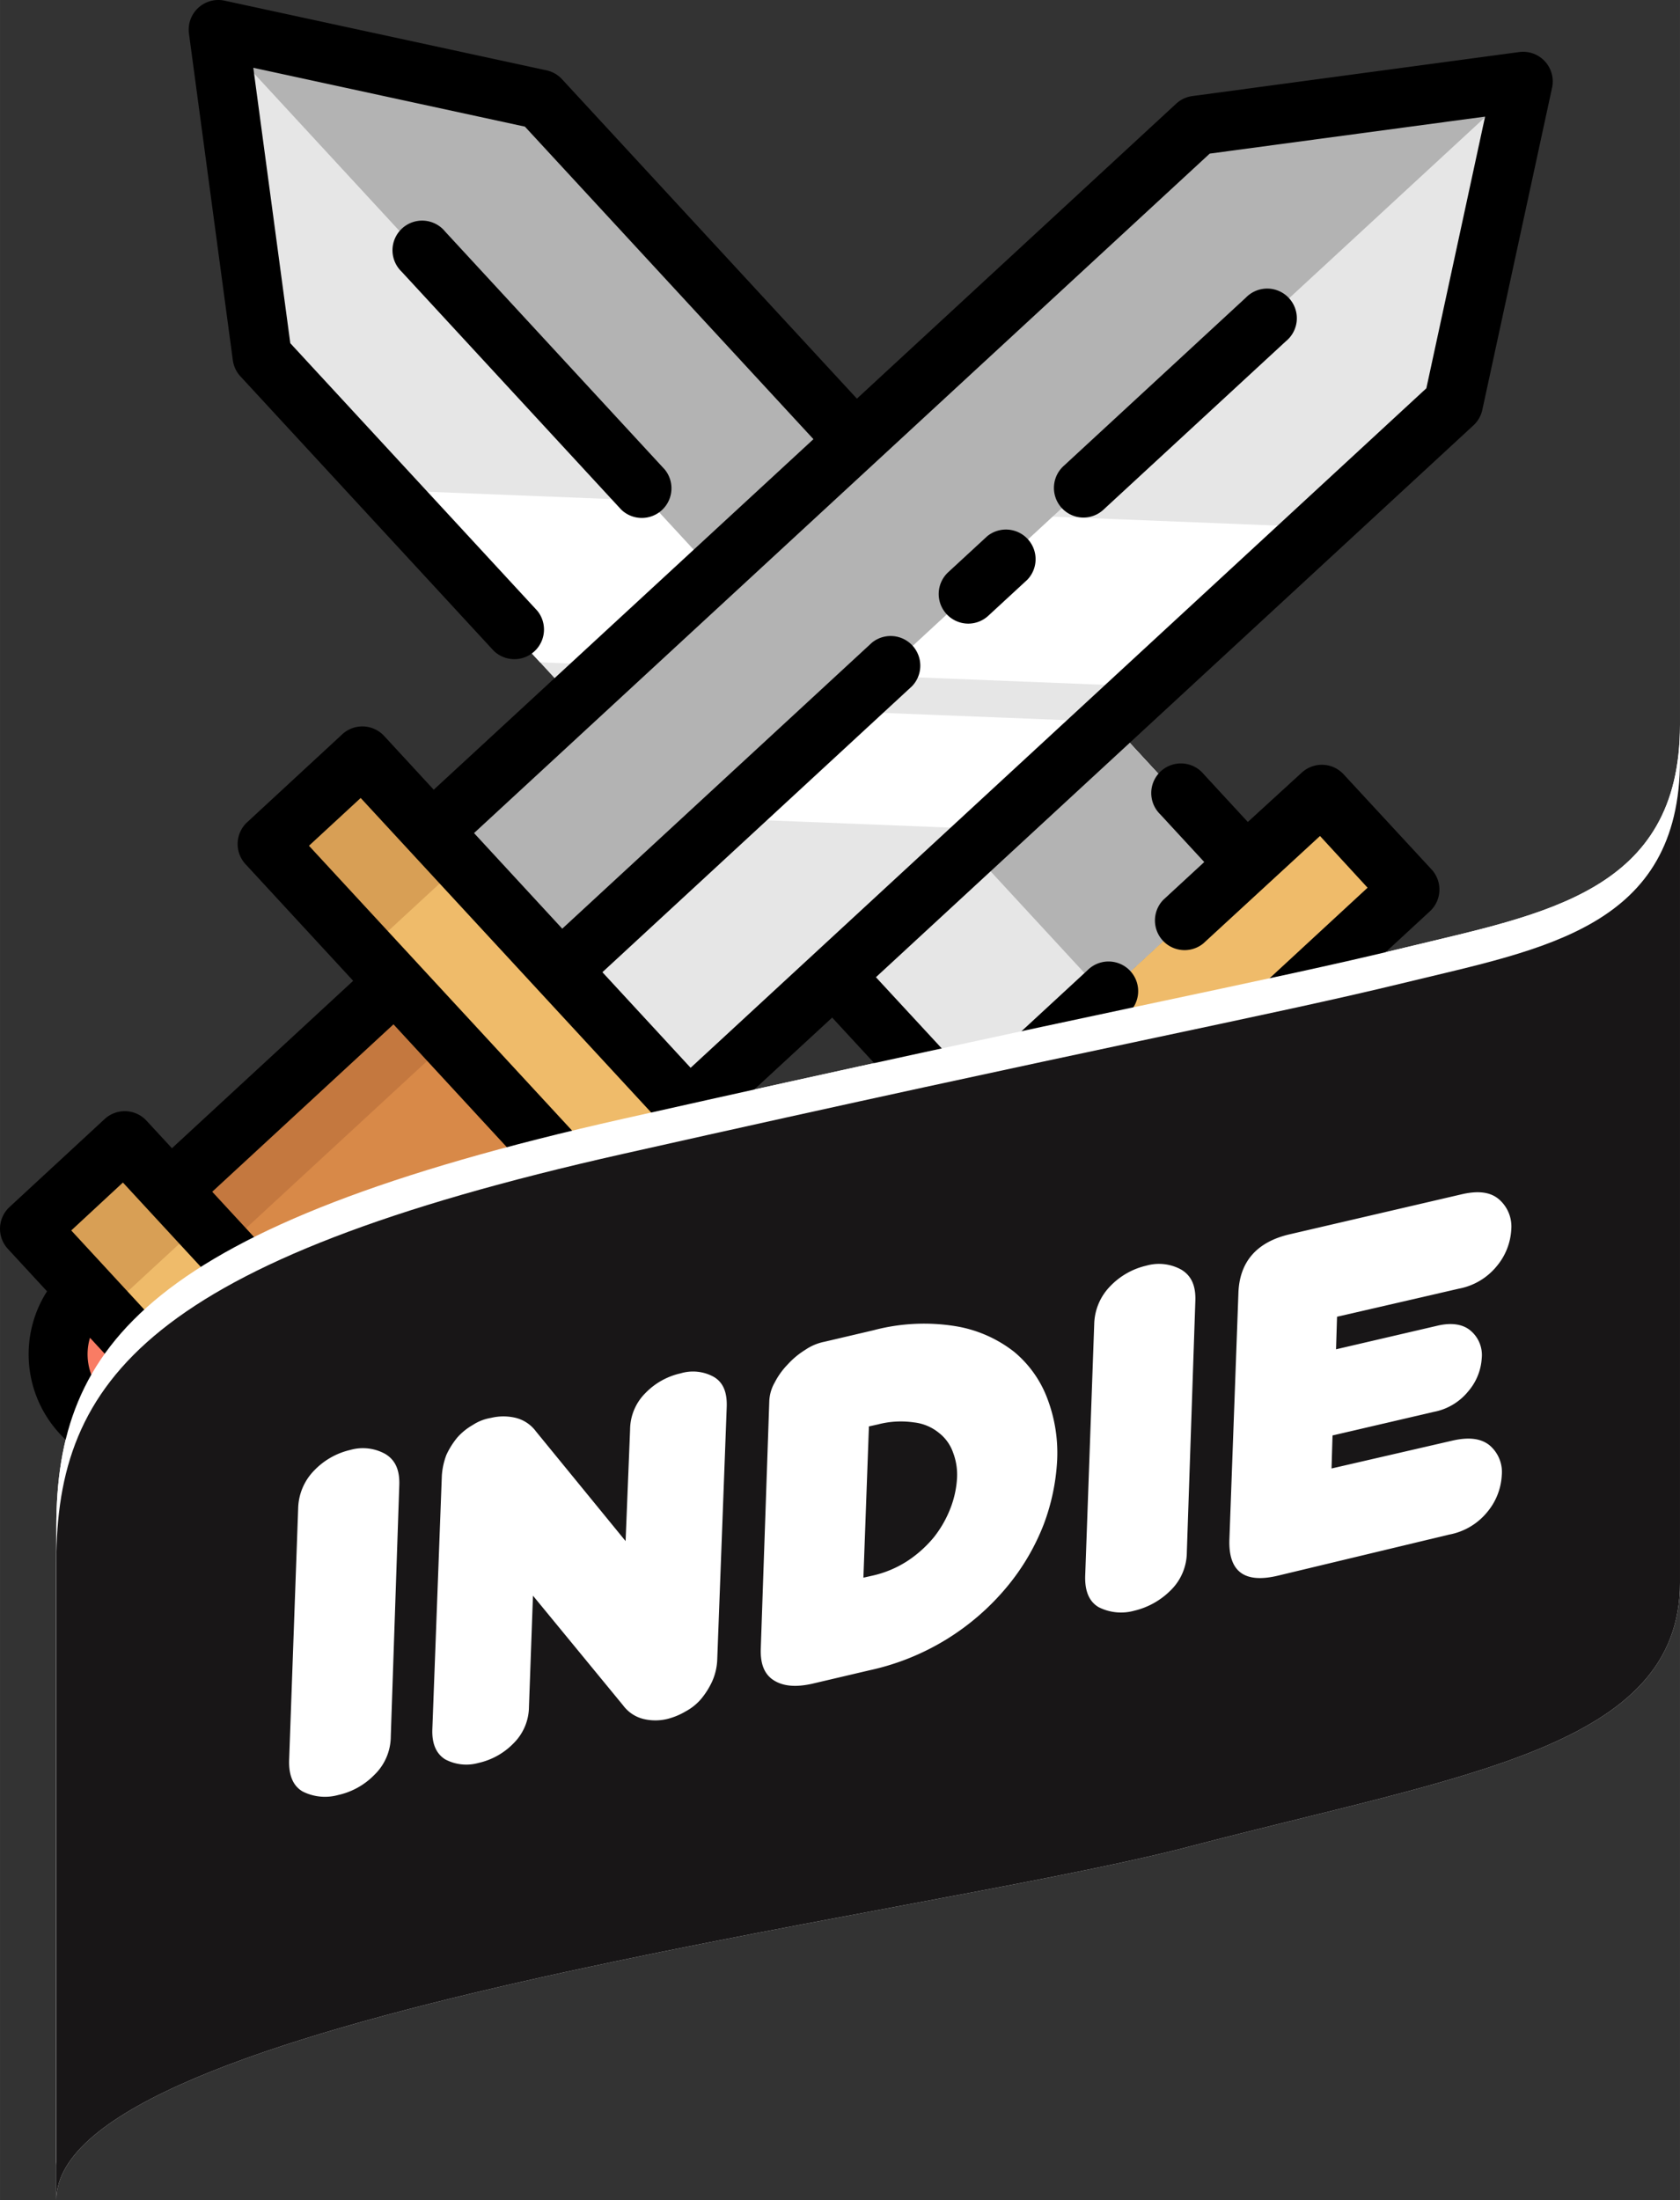 <svg id="Режим_изоляции" width="335.55" height="439.33" data-name="Режим изоляции" version="1.1" viewBox="0 0 335.549 439.334" xmlns="http://www.w3.org/2000/svg">
 <rect x="0" y="0" width="335.549" height="439.334" fill="#333333" stroke="none"/>
 <defs>
  <style>.cls-1{fill:#fff;}.cls-2{fill:#ed1c24;}.cls-3{fill:#efbb6a;}.cls-4{fill:#d89f55;}.cls-5{fill:#f97c64;}.cls-6{fill:#d88948;}.cls-7{fill:#c4783f;}.cls-8{fill:#e6e6e6;}.cls-9{fill:#b3b3b3;}.cls-10{fill:#181617;}.cls-11{fill:#f05323;}.cls-12{fill:#f99f1c;}</style>
 </defs>
 <title>indie</title>
 <g transform="translate(-140.15 -88.366)" data-name="Режим изоляции">
  <g fill="#fff">
   <path class="cls-1" transform="translate(-6.7,-13.5)" d="m353.2 34.7c5.8 8.6 3.2 30.1-3.6 39.5l-6.1-4.7s2.4-2.7 3.9-14-1.6-17.3-1.6-17.3z"/>
   <path class="cls-1" transform="translate(-6.7,-13.5)" d="m158.1 534.2v-127.4c0-36.3 18.3-60.2 113.1-81.5s128.3-27.4 156.2-34.2 55-11 55-44.5v164.3c0 32.9-43 38.3-98 52.7s-226.3 34.3-226.3 70.6z"/>
   <path class="cls-1" transform="translate(-6.7,-13.5)" d="m158.1 541.2v-127.4c0-36.3 18.3-60.2 113.1-81.5s128.3-27.4 156.2-34.2 55-11 55-44.5v164.3c0 32.9-43 38.3-98 52.7s-226.3 34.3-226.3 70.6z"/>
   <path class="cls-1" transform="translate(-6.7,-13.5)" d="m543.4 177.5s28.5-22 22.6-45.5 4-39.4 39.1-52.9c0.7 7.8 4.9 15.1 4.9 15.1s-22.6 10.1-29.7 25.1-2.2 24.8-8.9 39.6-21.5 20.4-26.6 23.4c-3.3-0.2-1.4-4.8-1.4-4.8z"/>
   <path class="cls-1" transform="translate(-6.7,-13.5)" d="m24.3 231.3s-1.1 23.3 25.8 37.8 69.1 10.6 76.4 38.2c7.4 0.7 9.1-7.7 9.1-7.7s-15.1-21-34.1-25.8-24.5-1.1-44.1-9c-16.2-6.5-21.6-22.2-25.8-35.5-0.4 0.8-7.3 2-7.3 2z"/>
   <path class="cls-1" transform="translate(-6.7,-13.5)" d="m540.1 435.7s19 7.8 22.8 21.5c9.5 0.3 22.8-9.3 22.8-9.3s-8.6-23.3-22.8-24c-3.8 14.5-22.8 11.8-22.8 11.8zm-533.4-90.1s19 7.8 22.8 21.5c9.5 0.3 22.8-9.3 22.8-9.3s-8.6-23.3-22.8-24c-3.8 14.6-22.8 11.8-22.8 11.8zm502.1-67.3s3.8-23.2 7.6-20.2 28.4-0.3 28.4-0.3l-12.3 20.4h-23.7z"/>
   <path class="cls-1" transform="translate(-6.7,-13.5)" d="m585.8 318.6 24.8-31 7.6 16.6-14.3 23z"/>
   <path class="cls-1" transform="translate(-6.7,-13.5)" d="m223.6 44.5 24.8-31 7.6 16.6-14.3 23z"/>
   <path class="cls-1" transform="translate(-6.7,-13.5)" d="m569.7 595.8-11.7-3.9 7.4-22.3 11.7 3.9z"/>
   <path class="cls-1" transform="translate(-6.7,-13.5)" d="m87.7 76.5-10.2-22-14.7 13.1 2 18.5z"/>
   <path class="cls-1" transform="translate(-6.7,-13.5)" d="m70 454.3 21.9 9.5 8.6-24.8-22.8-5.7z"/>
   <path class="cls-1" transform="translate(-6.7,-13.5)" d="m210 594.1 21.9 9.5 8.6-24.8-22.8-5.7z"/>
   <path class="cls-1" transform="translate(-6.7,-13.5)" d="m47 533.6-10.9 17.4 14.5 1.1 9.9-13.7zm66.3-351.3-10.9 17.4 14.5 1.1 9.9-13.7-8.9-3.1z"/>
   <path class="cls-1" transform="translate(-6.7,-13.5)" d="m243.7 432.4q-1.65 29.25-28.8 35.7-27.45 6.6-25.7-22.6l1.7-29.2a11.16 11.16 0 0 1 3.2 -7.4 13.68 13.68 0 0 1 6.6 -3.9 8 8 0 0 1 6.4 0.8c1.7 1.1 2.5 3.2 2.3 6.1l-1.9 32.1c-0.3 5.4 2.4 7.4 8.2 6s8.9-4.8 9.2-10.2l1.9-32.1a11.8 11.8 0 0 1 3.2 -7.4 14.25 14.25 0 0 1 3 -2.5 12 12 0 0 1 3.5 -1.5c2.6-0.6 4.7-0.4 6.5 0.8s2.6 3.1 2.4 6z"/>
   <path class="cls-1" transform="translate(-6.7,-13.5)" d="m268.6 445.7c-0.4 6.3-3.7 10.2-9.8 11.7-6.3 1.5-9.2-0.8-8.8-7l2.8-48.4c0.4-6.2 3.5-10 9.5-11.4l18.9-4.6a30.6 30.6 0 0 1 10.4 -1 13.67 13.67 0 0 1 7.1 2.5 11.69 11.69 0 0 1 3.9 5.7 23 23 0 0 1 0.9 8.6 32.8 32.8 0 0 1 -1.8 8.8 27.75 27.75 0 0 1 -4.1 7.6 26.32 26.32 0 0 1 -6.1 5.9 22.49 22.49 0 0 1 -7.9 3.5l-3.3 0.8c-3.1 0.7-12.3 3-12.3 3l-0.6-14.5s10.6-2.6 12.7-3.1l1.5-0.4a7.41 7.41 0 0 0 3.8 -2.1 6.62 6.62 0 0 0 1.6 -4.1c0.1-1.9-0.4-3.1-1.4-3.7s-2.5-0.6-4.5-0.2l-10 2.4z"/>
   <path class="cls-1" transform="translate(-6.7,-13.5)" d="m315 443.5c-6.1 1.5-9-0.9-8.6-7.1l2.8-48.5a11.56 11.56 0 0 1 3.1 -7.4 13.25 13.25 0 0 1 6.6 -3.9 8.13 8.13 0 0 1 6.4 0.8q2.7 1.65 2.4 6l-2.3 39.4 9.9-2.4c2.9-0.7 5-0.3 6.4 1.1a7.55 7.55 0 0 1 1.9 5.9 12.88 12.88 0 0 1 -2.6 7.1 11.12 11.12 0 0 1 -6.7 4.3z"/>
   <path class="cls-1" transform="translate(-6.7,-13.5)" d="m387.6 413.3-19.9 4.8-3.4 8a15.37 15.37 0 0 1 -3.8 5.3 11.63 11.63 0 0 1 -4.7 2.6 11.43 11.43 0 0 1 -3.6 0.3 7.56 7.56 0 0 1 -3.1 -1 5.56 5.56 0 0 1 -2.1 -2.2 7.12 7.12 0 0 1 -0.7 -3.4 10.19 10.19 0 0 1 0.9 -3.9l25.7-54.9a17.71 17.71 0 0 1 3.2 -4.7 11.8 11.8 0 0 1 5.7 -2.9c2.4-0.6 4.2-0.5 5.4 0.2a6.28 6.28 0 0 1 2.7 3.4l17.9 44.3a8.65 8.65 0 0 1 -0.6 7.2 12.66 12.66 0 0 1 -2.4 3.3 21 21 0 0 1 -3.3 2.6 14.39 14.39 0 0 1 -3.7 1.5c-4.1 1-6.7-0.3-7.9-4zm-13.2-11 9-2.2-3.4-11z"/>
   <path class="cls-1" transform="translate(-6.7,-13.5)" d="m439.7 352.2a14.2 14.2 0 0 1 3.8 -4.5 13.93 13.93 0 0 1 4.4 -2.2 8.31 8.31 0 0 1 3.5 -0.1 7.89 7.89 0 0 1 3 1.2 6.42 6.42 0 0 1 2 2.3 6.29 6.29 0 0 1 0.6 3.4 12.31 12.31 0 0 1 -1.8 5.4l-16.3 27.6-1.2 20.1a11.2 11.2 0 0 1 -3.2 7.5 13.68 13.68 0 0 1 -6.6 3.9c-2.6 0.6-4.7 0.4-6.4-0.7s-2.5-3.2-2.3-6.2l1.2-20.1-13.7-20.5a7.49 7.49 0 0 1 -1.3 -4.3 10.73 10.73 0 0 1 1 -3.8 16.28 16.28 0 0 1 2.3 -3.5 11.8 11.8 0 0 1 3.2 -2.7 13.39 13.39 0 0 1 3.7 -1.6 8.17 8.17 0 0 1 4.1 0.1 5.65 5.65 0 0 1 3.4 2.7l7.5 12.4z"/>
  </g>
  <polygon class="cls-3" points="450.2 358.19 412.34 393.15 394.77 374.13 444.9 327.85 462.47 346.88" fill="#efbb6a"/>
  <polygon class="cls-4" points="416.58 389.24 412.34 393.15 394.77 374.13 411.27 358.89 428.85 377.93" fill="#d89f55"/>
  <polygon class="cls-3" points="317.94 326.64 403.68 247.48 421.25 266.5 335.51 345.67" fill="#efbb6a"/>
  <polygon class="cls-4" points="317.94 326.64 339.32 306.9 356.9 325.92 335.51 345.67" fill="#d89f55"/>
  <path class="cls-5" transform="translate(-6.7,-13.5)" d="m431.3 395.34 25.61-23.64a17.43 17.43 0 1 1 -25.61 23.64z" fill="#f97c64"/>
  <polygon class="cls-6" points="404.62 365.04 363.16 320.14 393.6 292.02 435.06 336.93" fill="#d88948"/>
  <polygon class="cls-7" points="404.62 365.04 363.16 320.14 374.78 309.4 416.24 354.31" fill="#c4783f"/>
  <polygon class="cls-8" points="248.01 220.62 255.07 228.27 276.52 251.5 333.03 312.7 388.6 261.4 247.63 108.73 183.3 94.81 192.06 160.03" fill="#e6e6e6"/>
  <polygon class="cls-1" points="383.39 255.76 361.94 232.53 255.07 228.27 276.52 251.5" fill="#fff"/>
  <polygon class="cls-1" points="354.88 224.88 323.08 190.45 216.21 186.19 248.01 220.62" fill="#fff"/>
  <polygon class="cls-9" points="388.6 261.4 360.81 287.06 183.3 94.81 247.63 108.73" fill="#b3b3b3"/>
  <polygon class="cls-3" points="180.52 372.1 145.56 334.24 164.58 316.67 210.87 366.79 191.83 384.37" fill="#efbb6a"/>
  <polygon class="cls-4" points="149.47 338.47 145.56 334.24 164.58 316.67 179.82 333.17 160.78 350.74" fill="#d89f55"/>
  <polygon class="cls-3" points="212.07 239.84 291.23 325.57 272.21 343.14 193.05 257.4" fill="#efbb6a"/>
  <polygon class="cls-4" points="212.07 239.84 231.82 261.22 212.79 278.79 193.05 257.4" fill="#d89f55"/>
  <path class="cls-5" transform="translate(-6.7,-13.5)" d="m163.58 360 23.64 25.61a17.43 17.43 0 0 1 -23.64 -25.61z" fill="#f97c64"/>
  <polygon class="cls-6" points="173.67 326.51 218.57 285.05 246.69 315.49 201.78 356.96" fill="#d88948"/>
  <polygon class="cls-7" points="173.67 326.51 218.57 285.05 229.31 296.67 184.4 338.14" fill="#c4783f"/>
  <polygon class="cls-8" points="369.39 225.46 361.74 232.52 338.51 253.97 277.31 310.48 226 254.92 378.67 113.95 443.9 105.19 429.98 169.51" fill="#e6e6e6"/>
  <polygon class="cls-1" points="231.64 249.71 254.87 228.26 361.74 232.52 338.51 253.97" fill="#fff"/>
  <polygon class="cls-1" points="262.52 221.2 296.95 189.41 403.82 193.66 369.39 225.46" fill="#fff"/>
  <polygon class="cls-9" points="226 254.92 251.66 282.7 443.9 105.19 378.67 113.95" fill="#b3b3b3"/>
  <path transform="translate(-6.7,-13.5)" d="m474 355.82-17.57-19a5.92 5.92 0 0 0 -8.36 -0.33l-5.49 5.07-33.43-36.21 23.3-21.51a5.92 5.92 0 0 0 0.33 -8.36l-17.57-19a5.92 5.92 0 0 0 -8.36 -0.33l-10.77 9.85-8.78-9.51a5.92 5.92 0 1 0 -8.7 8l8.78 9.51-8.19 7.56a5.92 5.92 0 0 0 8 8.7l23.31-21.46 9.5 10.33-77 71.14-9.54-10.33 38.54-35.57a5.92 5.92 0 1 0 -8 -8.7l-23.43 21.63-18.77-20.3 119.35-110.2a5.92 5.92 0 0 0 1.77 -3.1l13.93-64.32a5.92 5.92 0 0 0 -6.57 -7.12l-65.28 8.79a5.93 5.93 0 0 0 -3.23 1.52l-63.77 58.9-58.9-63.79a5.91 5.91 0 0 0 -3.1 -1.77l-64.29-13.91a5.92 5.92 0 0 0 -7.12 6.57l8.76 65.22a5.92 5.92 0 0 0 1.52 3.23l50.6 54.81a5.92 5.92 0 0 0 8.7 -8l-49.34-53.43-7.39-55 54.25 11.75 57.63 62.41-75.84 70-9.91-10.74a5.92 5.92 0 0 0 -8.36 -0.33l-19 17.57a5.92 5.92 0 0 0 -0.33 8.36l21.51 23.3-36.2 33.43-5.08-5.5a5.92 5.92 0 0 0 -8.36 -0.33l-19 17.57a5.92 5.92 0 0 0 -0.33 8.36l7.82 8.47a23.35 23.35 0 0 0 30.64 33.19l7.82 8.47a5.92 5.92 0 0 0 4.11 1.9 5.91 5.91 0 0 0 4.25 -1.57l19-17.57a5.92 5.92 0 0 0 0.33 -8.36l-5.07-5.49 24.58-22.7a5.92 5.92 0 0 0 -8 -8.7l-24.58 22.7-20.08-21.75 36.2-33.43 49.56 53.71a5.92 5.92 0 0 0 8.36 0.33l19-17.57a5.92 5.92 0 0 0 0.33 -8.36l-9.91-10.74 20.28-18.72 18.72 20.28-10.74 9.92a5.92 5.92 0 0 0 -0.33 8.36l17.57 19a5.92 5.92 0 0 0 8.36 0.33l23.36-21.48 33.43 36.21-5.49 5.07a5.92 5.92 0 0 0 -0.33 8.36l17.57 19a5.92 5.92 0 0 0 8.36 0.33l8.47-7.82a23.35 23.35 0 0 0 33.16 -30.62l8.47-7.82a5.91 5.91 0 0 0 0.36 -8.36zm-298.61 27.95a11.49 11.49 0 0 1 -10.57 -14.77l13.37 14.48a11.58 11.58 0 0 1 -2.8 0.29zm29.2-9.83 5.07 5.49-10.33 9.57-38.25-41.43 10.32-9.57 5.08 5.5zm75.11-26.19-71.14-77 10.33-9.54 71.13 77zm-12.53-51.75 61.83-57.1a5.92 5.92 0 0 0 -8 -8.7l-61.85 57.11-17.62-19.09 146.94-135.68 55-7.39-11.73 54.25-146.95 135.69zm111.5 37.43 21.75-20.08 33.43 36.21-21.75 20.08zm41.16 64.32-9.54-10.33 5.49-5.07l30.44-28.11 5.49-5.07 9.54 10.33zm36.23-14.32a11.47 11.47 0 0 1 -14.72 10.57l14.48-13.37a11.48 11.48 0 0 1 0.24 2.81z"/>
  <path transform="translate(-6.7,-13.5)" d="m340 226.39a5.9 5.9 0 0 0 4.25 -1.57l7.78-7.18a5.92 5.92 0 0 0 -8 -8.7l-7.78 7.18a5.92 5.92 0 0 0 3.75 10.27z"/>
  <path transform="translate(-6.7,-13.5)" d="m363 205.21a5.9 5.9 0 0 0 4.25 -1.57l36.44-33.64a5.92 5.92 0 1 0 -8 -8.7l-36.48 33.69a5.92 5.92 0 0 0 3.79 10.22z"/>
  <path transform="translate(-6.7,-13.5)" d="m279.63 195.63-43.88-47.53a5.92 5.92 0 1 0 -8.7 8l43.88 47.53a5.92 5.92 0 0 0 8.7 -8z"/>
  <path class="cls-1" transform="translate(-6.7,-13.5)" d="m158.1 534.2v-127.4c0-36.3 18.3-60.2 113.1-81.5s128.3-27.4 156.2-34.2 55-11 55-44.5v164.3c0 32.9-43 38.3-98 52.7s-226.3 34.3-226.3 70.6z" fill="#fff"/>
  <path class="cls-10" transform="translate(-6.7,-13.5)" d="m158.1 541.2v-127.4c0-36.3 18.3-60.2 113.1-81.5s128.3-27.4 156.2-34.2 55-11 55-44.5v164.3c0 32.9-43 38.3-98 52.7s-226.3 34.3-226.3 70.6z" fill="#181617"/>
  <g fill="#fff">
   <path class="cls-1" transform="translate(-6.7,-13.5)" d="m224.9 448.6a10.72 10.72 0 0 1 -3.3 7.7 14.41 14.41 0 0 1 -7.2 4 9.88 9.88 0 0 1 -7.1 -0.7q-2.85-1.65-2.7-6.3l1.8-50.2a11.18 11.18 0 0 1 3.2 -7.6 14.49 14.49 0 0 1 7.2 -4.1 9.19 9.19 0 0 1 7 0.8c2 1.2 2.9 3.2 2.8 6.2z"/>
   <path class="cls-1" transform="translate(-6.7,-13.5)" d="m272.7 387.3a10.37 10.37 0 0 1 3.1 -7.3 14 14 0 0 1 7 -3.9 8.57 8.57 0 0 1 6.6 0.7c1.9 1.1 2.7 3.1 2.6 6l-1.9 50.6a11.76 11.76 0 0 1 -1 4.2 15.87 15.87 0 0 1 -2.2 3.5 10.67 10.67 0 0 1 -3.1 2.5 13.79 13.79 0 0 1 -3.6 1.5 10.15 10.15 0 0 1 -4.9 0 7.21 7.21 0 0 1 -4 -2.7l-18-21.9-0.8 22.2a10.37 10.37 0 0 1 -3.1 7.3 14 14 0 0 1 -7 3.9 9 9 0 0 1 -6.6 -0.7c-1.8-1.1-2.7-3.1-2.6-6l1.9-50.7a14.33 14.33 0 0 1 0.9 -4.1 15.87 15.87 0 0 1 2.2 -3.5 12.18 12.18 0 0 1 3.1 -2.5 9.34 9.34 0 0 1 3.6 -1.4 10.56 10.56 0 0 1 5 0 7.21 7.21 0 0 1 4 2.7l17.9 21.9z"/>
   <path class="cls-1" transform="translate(-6.7,-13.5)" d="m300.5 381.7a8.19 8.19 0 0 1 1.1 -3.8 15 15 0 0 1 2.6 -3.6 16.38 16.38 0 0 1 3.5 -2.9 10.33 10.33 0 0 1 3.8 -1.6l9.8-2.3a39.42 39.42 0 0 1 16.5 -0.8 25.72 25.72 0 0 1 11.6 5.1 22.29 22.29 0 0 1 6.7 9.5 30.46 30.46 0 0 1 1.9 12.1 42.5 42.5 0 0 1 -2.7 12.9 44.91 44.91 0 0 1 -7.3 12.4 49.19 49.19 0 0 1 -27.5 16.7l-11.5 2.7c-3.2 0.7-5.7 0.5-7.6-0.7s-2.7-3.3-2.6-6.3zm20.6 34.8a21.43 21.43 0 0 0 7.1 -3 23.77 23.77 0 0 0 5.2 -4.7 22.28 22.28 0 0 0 3.3 -5.8 19.66 19.66 0 0 0 1.3 -6 12.43 12.43 0 0 0 -0.8 -5.1 8.54 8.54 0 0 0 -2.8 -3.9 9.52 9.52 0 0 0 -5 -2.1 18.06 18.06 0 0 0 -7.2 0.4l-1.8 0.4-1.1 30.2z"/>
   <path class="cls-1" transform="translate(-6.7,-13.5)" d="m383.9 411.8a10.72 10.72 0 0 1 -3.3 7.7 15.21 15.21 0 0 1 -7.2 4 9.88 9.88 0 0 1 -7.1 -0.7q-2.85-1.65-2.7-6.3l1.8-50.2a11.18 11.18 0 0 1 3.2 -7.6 14.49 14.49 0 0 1 7.2 -4.1 9.19 9.19 0 0 1 7 0.8c2 1.2 2.9 3.2 2.8 6.2z"/>
   <path class="cls-1" transform="translate(-6.7,-13.5)" d="m402.1 416.5c-6.7 1.6-9.9-0.8-9.7-7.2l1.8-49.2c0.2-6.3 3.7-10.3 10.4-11.8l34.4-8c3.2-0.7 5.6-0.4 7.3 1.1a7.19 7.19 0 0 1 2.4 6 12.47 12.47 0 0 1 -2.9 7.3 12.82 12.82 0 0 1 -7.6 4.5l-24.3 5.6-0.2 6.5 20.2-4.7c2.9-0.7 5.2-0.3 6.7 1a6.36 6.36 0 0 1 2.2 5.5 11.16 11.16 0 0 1 -2.7 6.6 11.64 11.64 0 0 1 -6.9 4.1l-20.2 4.7-0.2 6.6 24.3-5.6c3.2-0.7 5.6-0.4 7.3 1a7 7 0 0 1 2.4 6 12.47 12.47 0 0 1 -2.9 7.3 12.82 12.82 0 0 1 -7.6 4.5z"/>
  </g>
 </g>
</svg>
